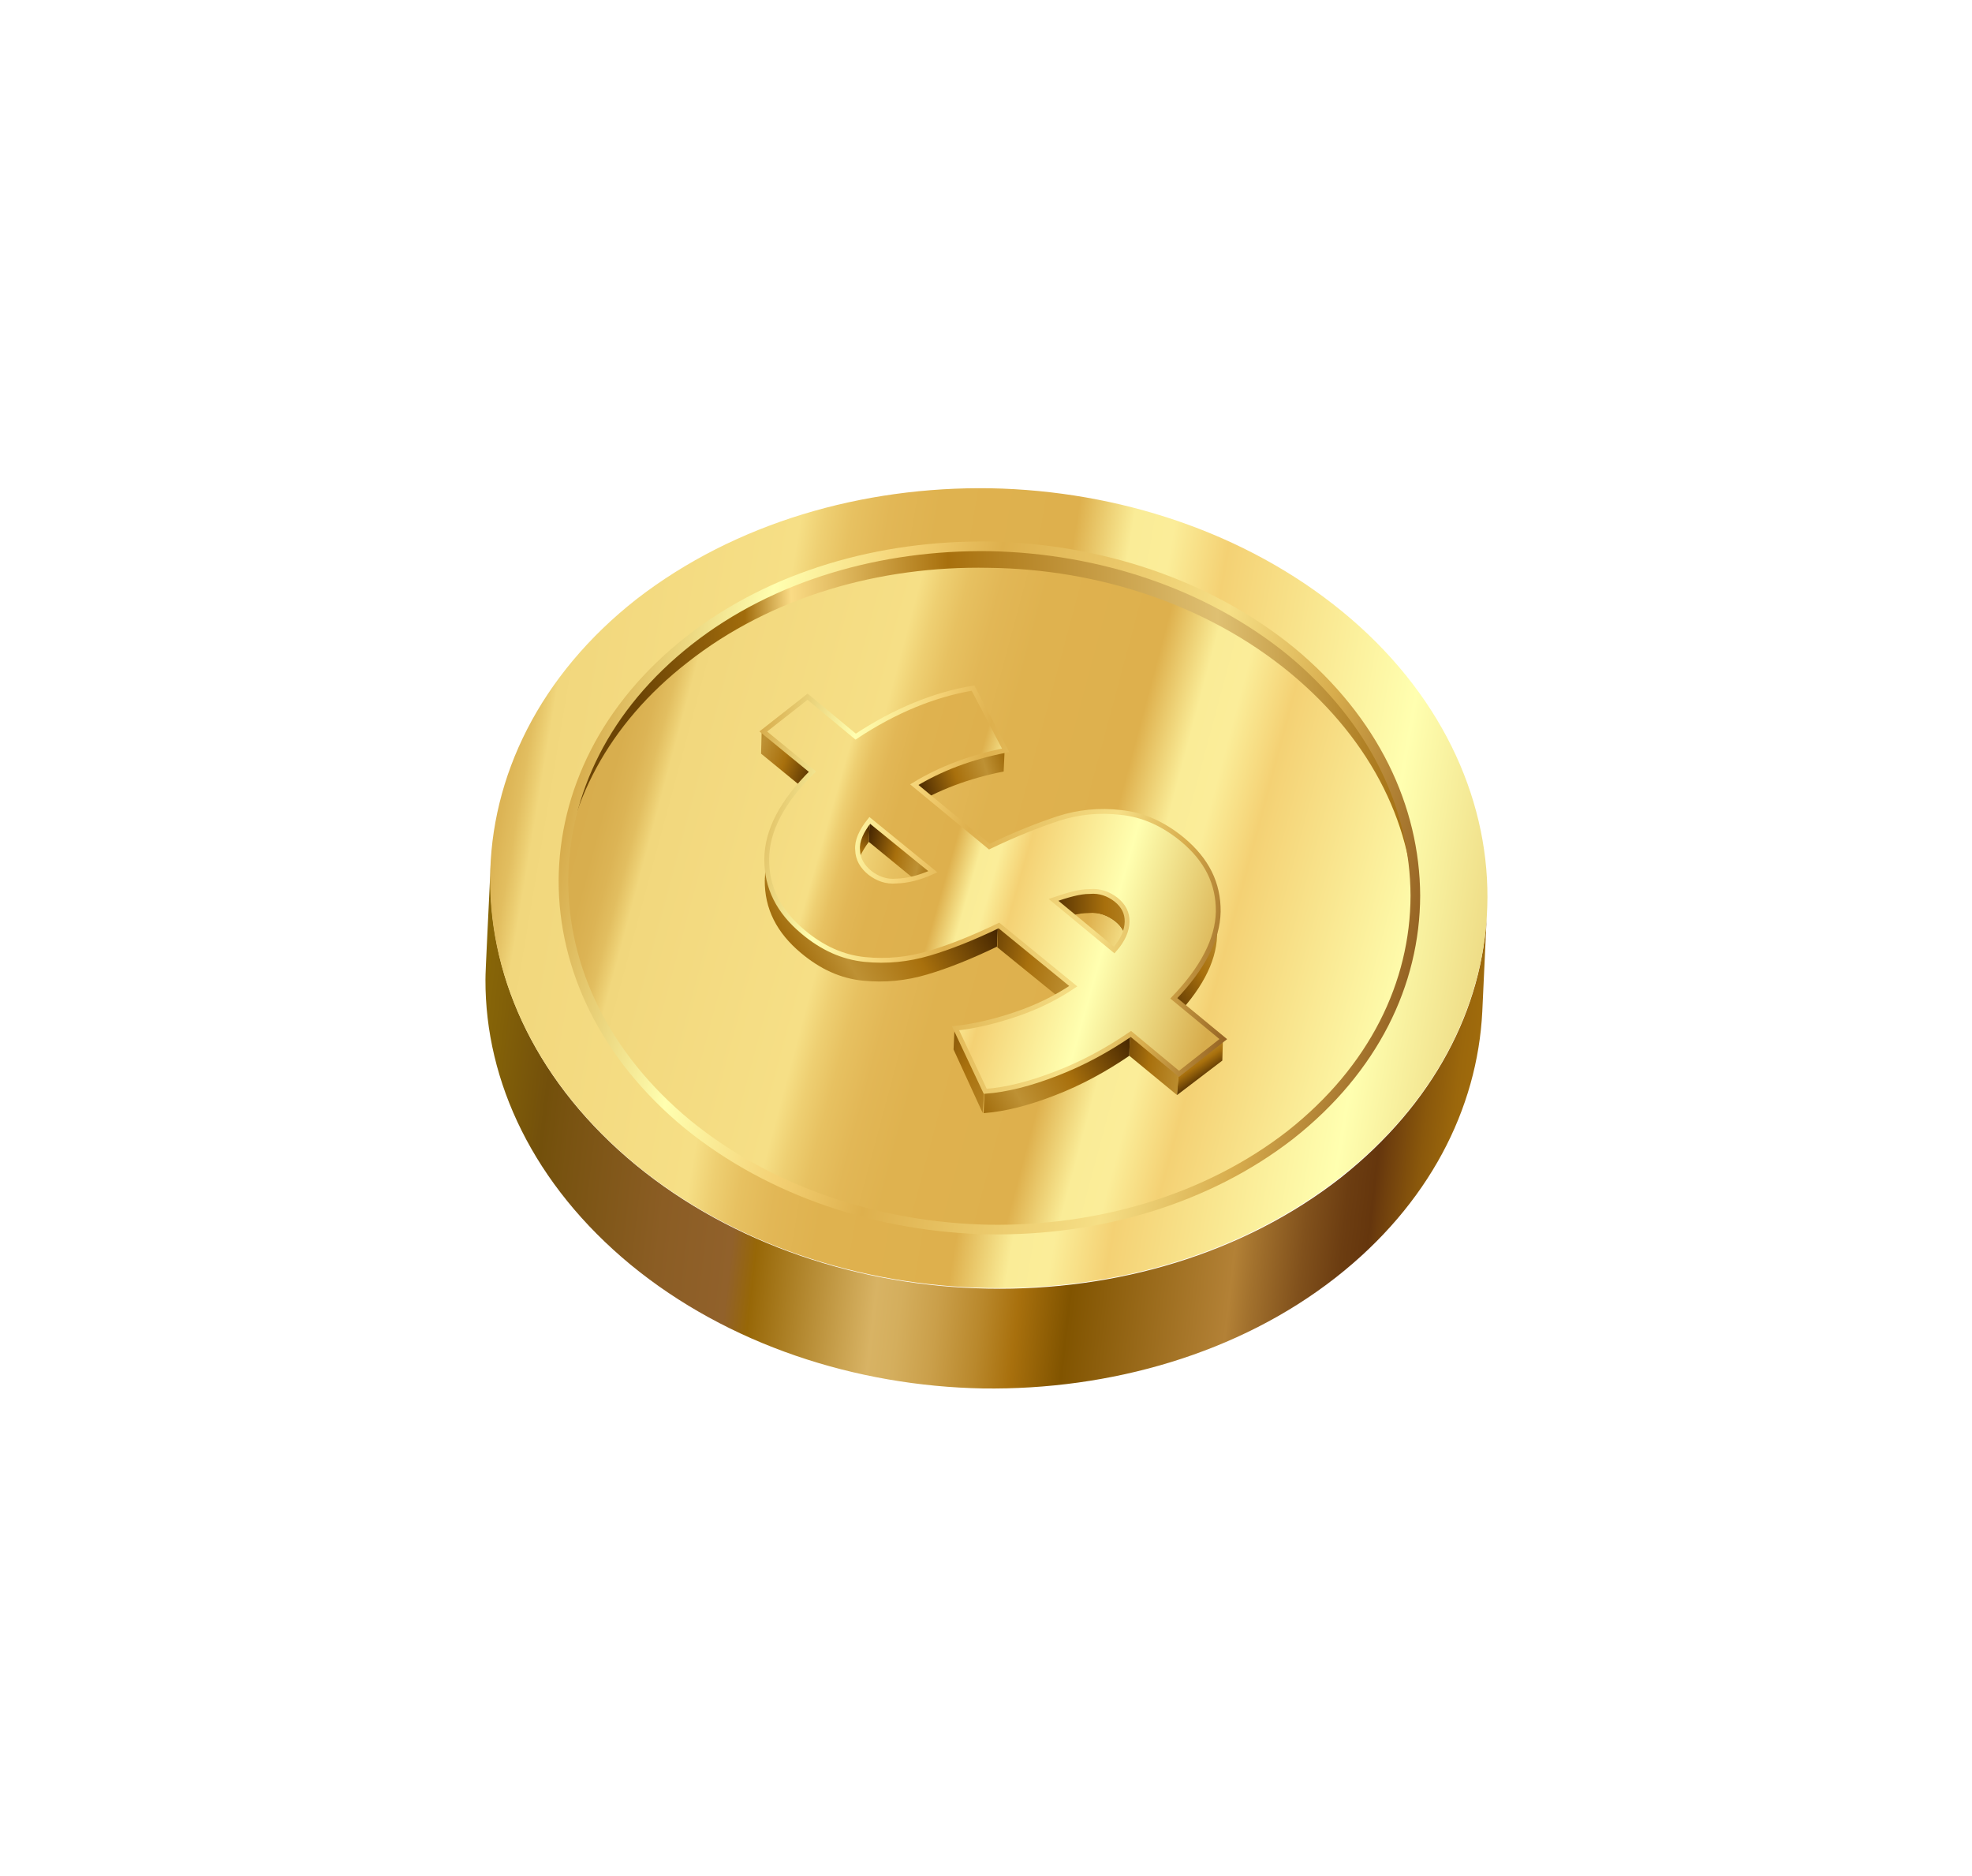 <svg width="205" height="195" viewBox="0 0 205 195" fill="none" xmlns="http://www.w3.org/2000/svg">
<g filter="url(#filter0_d_5_6537)">
<path d="M137.134 83.093C137.109 92.227 132.792 101.147 124.136 107.969C115.442 114.725 104.111 117.966 92.812 117.802C81.475 117.573 70.169 113.938 61.488 106.876C52.873 99.777 48.55 90.634 48.574 81.5C48.637 72.43 52.916 63.445 61.572 56.624C70.228 49.802 81.597 46.626 92.897 46.79C104.234 47.02 115.539 50.655 124.22 57.716C132.873 64.881 137.093 73.996 137.134 83.093Z" fill="url(#paint0_linear_5_6537)"/>
<path d="M137.134 83.093L137.032 85.323C137.056 76.189 132.771 67.111 124.118 59.947C115.503 52.848 104.159 49.147 92.795 49.021C81.457 48.791 70.126 52.033 61.471 58.854C53.195 65.282 48.82 73.801 48.429 82.452L48.531 80.222C48.922 71.571 53.232 63.089 61.572 56.624C70.266 49.867 81.597 46.626 92.897 46.79C104.234 47.02 115.539 50.655 124.22 57.716C132.873 64.881 137.158 73.959 137.134 83.093Z" fill="url(#paint1_linear_5_6537)"/>
<path d="M137.074 84.343L136.972 86.574C136.979 86.135 137.024 85.762 137.032 85.323L137.134 83.093C137.126 83.531 137.081 83.905 137.074 84.343Z" fill="url(#paint2_linear_5_6537)"/>
<path d="M144.577 84.702L144.092 95.144C143.586 105.251 138.555 115.192 128.867 122.783C118.76 130.702 105.407 134.503 92.185 134.319C78.926 134.071 65.658 129.745 55.591 121.486C45.487 113.161 40.429 102.445 40.466 91.827C40.436 91.323 40.891 82.635 40.899 82.197L41.001 79.966C40.993 80.405 40.959 80.946 40.989 81.45C40.952 92.067 46.01 102.784 56.114 111.108C66.181 119.367 79.449 123.693 92.708 123.942C105.968 124.191 119.218 120.363 129.39 112.405C139.04 104.749 144.174 94.836 144.577 84.702Z" fill="url(#paint3_linear_5_6537)"/>
<path d="M129.566 53.587C119.5 45.328 106.232 41.002 92.972 40.753C79.648 40.542 66.398 44.37 56.188 52.263C46.082 60.182 40.988 70.767 40.951 81.384C40.914 92.002 45.972 102.719 56.077 111.043C66.143 119.302 79.412 123.628 92.671 123.877C105.93 124.126 119.18 120.297 129.352 112.34C139.459 104.42 144.59 93.901 144.627 83.283C144.663 72.665 139.633 61.846 129.566 53.587ZM137.134 83.093C137.109 92.227 132.792 101.147 124.136 107.969C115.442 114.725 104.111 117.967 92.812 117.802C81.475 117.573 70.169 113.938 61.488 106.876C52.873 99.777 48.55 90.634 48.574 81.5C48.637 72.431 52.916 63.445 61.572 56.624C70.228 49.802 81.597 46.626 92.897 46.79C104.234 47.02 115.539 50.655 124.22 57.716C132.873 64.881 137.093 73.996 137.134 83.093Z" fill="url(#paint4_linear_5_6537)"/>
<path d="M137.134 83.093C137.109 92.227 132.792 101.147 124.136 107.969C115.442 114.725 104.111 117.966 92.812 117.802C81.475 117.573 70.169 113.938 61.488 106.876C52.873 99.777 48.55 90.634 48.574 81.5C48.637 72.43 52.916 63.445 61.572 56.624C70.228 49.802 81.597 46.626 92.897 46.79C104.234 47.02 115.539 50.655 124.22 57.716C132.873 64.881 137.093 73.996 137.134 83.093Z" stroke="url(#paint5_linear_5_6537)" stroke-miterlimit="10"/>
<path d="M74.322 70.282L74.22 72.513L69.117 68.337L69.181 66.041L74.322 70.282Z" fill="url(#paint6_linear_5_6537)"/>
<path d="M94.437 67.963L94.335 70.193C90.671 70.918 87.542 72.117 84.844 73.762L84.945 71.532C87.644 69.887 90.773 68.688 94.437 67.963Z" fill="url(#paint7_linear_5_6537)"/>
<path d="M80.418 75.275L80.316 77.505C79.537 78.563 79.122 79.498 79.004 80.347L79.106 78.117C79.224 77.267 79.639 76.332 80.418 75.275Z" fill="url(#paint8_linear_5_6537)"/>
<path d="M86.973 80.61L86.909 82.906L80.316 77.505L80.418 75.275L86.973 80.61Z" fill="url(#paint9_linear_5_6537)"/>
<path d="M107.168 85.801L107.066 88.032C107.081 87.154 106.732 86.4 105.918 85.742C105.141 85.148 104.243 84.797 103.171 84.895C102.126 84.891 100.868 85.269 99.415 85.761L99.517 83.531C100.932 82.974 102.228 82.66 103.273 82.665C104.383 82.632 105.243 82.918 106.02 83.511C106.834 84.17 107.183 84.924 107.168 85.801Z" fill="url(#paint10_linear_5_6537)"/>
<path d="M107.168 85.801L107.066 88.032C107.081 87.154 106.732 86.4 105.918 85.742C105.141 85.148 104.243 84.797 103.171 84.895C102.126 84.891 100.868 85.269 99.415 85.761L99.517 83.531C100.932 82.974 102.228 82.66 103.273 82.665C104.383 82.632 105.243 82.918 106.02 83.511C106.834 84.17 107.183 84.924 107.168 85.801Z" fill="url(#paint11_linear_5_6537)"/>
<path d="M107.178 85.969L107.076 88.2L107.066 88.032L107.168 85.801L107.178 85.969Z" fill="url(#paint12_linear_5_6537)"/>
<path d="M93.744 86.169L93.642 88.399C90.923 89.708 88.52 90.661 86.368 91.296C84.215 91.931 82.005 92.165 79.7 91.932C77.394 91.7 75.281 90.748 73.258 89.05C70.739 86.943 69.478 84.458 69.502 81.491C69.529 81.388 69.492 81.323 69.519 81.22L69.621 78.99C69.594 79.092 69.631 79.157 69.604 79.26C69.58 82.227 70.841 84.713 73.36 86.82C75.383 88.518 77.561 89.432 79.802 89.702C82.107 89.934 84.252 89.738 86.47 89.066C88.622 88.431 91.025 87.478 93.744 86.169Z" fill="url(#paint13_linear_5_6537)"/>
<path d="M101.469 92.479L101.367 94.709L93.679 88.465L93.744 86.169L101.469 92.479Z" fill="url(#paint14_linear_5_6537)"/>
<path d="M116.588 84.966L116.523 87.262C116.424 90.099 114.814 93.026 111.86 96.034L111.962 93.804C114.981 90.758 116.489 87.803 116.588 84.966Z" fill="url(#paint15_linear_5_6537)"/>
<path d="M112.528 101.555L112.361 103.823L107.398 99.739L107.463 97.444L112.528 101.555Z" fill="url(#paint16_linear_5_6537)"/>
<path d="M117.131 97.942L117.066 100.238L112.361 103.823L112.528 101.555L117.131 97.942Z" fill="url(#paint17_linear_5_6537)"/>
<path d="M107.463 97.444L107.398 99.74C104.97 101.402 102.392 102.803 99.691 103.842C96.925 104.918 94.502 105.535 92.254 105.704L92.356 103.473C94.604 103.305 97.092 102.65 99.793 101.611C102.522 100.47 105.072 99.171 107.463 97.444Z" fill="url(#paint18_linear_5_6537)"/>
<path d="M106.52 74.45C108.826 74.682 110.939 75.633 112.924 77.267C115.443 79.373 116.667 81.794 116.643 84.761C116.581 87.663 115.008 90.655 112.027 93.766L117.168 98.007L112.566 101.62L107.565 97.472C105.138 99.134 102.559 100.536 99.858 101.574C97.092 102.65 94.669 103.267 92.421 103.436L89.332 96.881C91.374 96.657 93.434 96.163 95.614 95.425C97.794 94.688 99.758 93.728 101.572 92.507L93.847 86.197C91.128 87.506 88.725 88.459 86.573 89.093C84.42 89.728 82.21 89.962 79.904 89.73C77.599 89.497 75.486 88.546 73.463 86.847C70.944 84.74 69.683 82.255 69.707 79.288C69.731 76.321 71.303 73.328 74.453 70.207L69.349 66.031L73.951 62.419L78.952 66.567C83.036 63.862 87.115 62.201 91.152 61.521L94.54 67.99C90.876 68.716 87.747 69.915 85.048 71.559L92.849 78C95.502 76.728 97.905 75.775 100.02 75.076C102.07 74.413 104.28 74.18 106.52 74.45ZM86.973 80.61L80.418 75.275C79.509 76.408 79.066 77.445 79.154 78.35C79.177 79.292 79.628 80.074 80.443 80.733C81.22 81.326 82.117 81.677 83.19 81.579C84.3 81.546 85.53 81.27 86.973 80.61ZM107.168 85.801C107.183 84.924 106.834 84.17 106.02 83.511C105.243 82.918 104.345 82.567 103.273 82.665C102.228 82.66 100.97 83.039 99.517 83.531L105.828 88.746C106.775 87.678 107.153 86.678 107.168 85.801Z" fill="url(#paint19_linear_5_6537)"/>
<path d="M92.318 103.408L92.151 105.676L89.127 99.084L89.229 96.853L92.318 103.408Z" fill="url(#paint20_linear_5_6537)"/>
<path d="M106.52 74.45C108.826 74.682 110.939 75.633 112.924 77.267C115.443 79.373 116.667 81.794 116.643 84.761C116.581 87.663 115.008 90.655 112.027 93.766L117.168 98.007L112.566 101.62L107.565 97.472C105.138 99.134 102.559 100.536 99.858 101.574C97.092 102.65 94.669 103.267 92.421 103.436L89.332 96.881C91.374 96.657 93.434 96.163 95.614 95.425C97.794 94.688 99.758 93.728 101.572 92.507L93.847 86.197C91.128 87.506 88.725 88.459 86.573 89.093C84.42 89.728 82.21 89.962 79.904 89.73C77.599 89.497 75.486 88.546 73.463 86.847C70.944 84.74 69.683 82.255 69.707 79.288C69.731 76.321 71.303 73.328 74.453 70.207L69.349 66.031L73.951 62.419L78.952 66.567C83.036 63.862 87.115 62.201 91.152 61.521L94.54 67.99C90.876 68.716 87.747 69.915 85.048 71.559L92.849 78C95.502 76.728 97.905 75.775 100.02 75.076C102.07 74.413 104.28 74.18 106.52 74.45ZM86.973 80.61L80.418 75.275C79.509 76.408 79.066 77.445 79.154 78.35C79.177 79.292 79.628 80.074 80.443 80.733C81.22 81.326 82.117 81.677 83.19 81.579C84.3 81.546 85.53 81.27 86.973 80.61ZM107.168 85.801C107.183 84.924 106.834 84.17 106.02 83.511C105.243 82.918 104.345 82.567 103.273 82.665C102.228 82.66 100.97 83.039 99.517 83.531L105.828 88.746C106.775 87.678 107.153 86.678 107.168 85.801Z" stroke="url(#paint21_linear_5_6537)" stroke-width="0.5" stroke-miterlimit="10"/>
</g>
<defs>
<filter id="filter0_d_5_6537" x="-17" y="-21" width="239.055" height="237.045" filterUnits="userSpaceOnUse" color-interpolation-filters="sRGB">
<feFlood flood-opacity="0" result="BackgroundImageFix"/>
<feColorMatrix in="SourceAlpha" type="matrix" values="0 0 0 0 0 0 0 0 0 0 0 0 0 0 0 0 0 0 127 0" result="hardAlpha"/>
<feOffset dx="10" dy="10"/>
<feGaussianBlur stdDeviation="25"/>
<feComposite in2="hardAlpha" operator="out"/>
<feColorMatrix type="matrix" values="0 0 0 0 0 0 0 0 0 0 0 0 0 0 0 0 0 0 0.75 0"/>
<feBlend mode="normal" in2="BackgroundImageFix" result="effect1_dropShadow_5_6537"/>
<feBlend mode="normal" in="SourceGraphic" in2="effect1_dropShadow_5_6537" result="shape"/>
</filter>
<linearGradient id="paint0_linear_5_6537" x1="160.899" y1="100.539" x2="27.631" y2="64.83" gradientUnits="userSpaceOnUse">
<stop stop-color="#D7AC4C"/>
<stop offset="0.182" stop-color="#FFFFB0"/>
<stop offset="0.327" stop-color="#F4D174"/>
<stop offset="0.366" stop-color="#FBED99"/>
<stop offset="0.394" stop-color="#FAEC97"/>
<stop offset="0.433" stop-color="#DEB04D"/>
<stop offset="0.527" stop-color="#DFB24F"/>
<stop offset="0.561" stop-color="#E2B756"/>
<stop offset="0.586" stop-color="#E7C161"/>
<stop offset="0.605" stop-color="#EECF72"/>
<stop offset="0.621" stop-color="#F6DF86"/>
<stop offset="0.753" stop-color="#F2D87E"/>
<stop offset="0.767" stop-color="#F1D77D"/>
<stop offset="0.772" stop-color="#EBCD71"/>
<stop offset="0.78" stop-color="#E2BE60"/>
<stop offset="0.791" stop-color="#DCB455"/>
<stop offset="0.807" stop-color="#D8AE4E"/>
<stop offset="0.849" stop-color="#D7AC4C"/>
<stop offset="1" stop-color="#966424"/>
</linearGradient>
<linearGradient id="paint1_linear_5_6537" x1="136.787" y1="65.622" x2="50.636" y2="67.318" gradientUnits="userSpaceOnUse">
<stop stop-color="#A16C0C"/>
<stop offset="0.232" stop-color="#DFC072"/>
<stop offset="0.556" stop-color="#A8700D"/>
<stop offset="0.746" stop-color="#FADB85"/>
<stop offset="0.802" stop-color="#A16C0C"/>
<stop offset="0.933" stop-color="#6C4405"/>
</linearGradient>
<linearGradient id="paint2_linear_5_6537" x1="136.251" y1="85.307" x2="137.863" y2="84.377" gradientUnits="userSpaceOnUse">
<stop stop-color="#A16C0C"/>
<stop offset="0.182" stop-color="#C9BF70"/>
<stop offset="0.327" stop-color="#BE9134"/>
<stop offset="0.433" stop-color="#A8700D"/>
<stop offset="0.707" stop-color="#C09F46"/>
<stop offset="0.849" stop-color="#A16C0C"/>
<stop offset="1" stop-color="#602400"/>
</linearGradient>
<linearGradient id="paint3_linear_5_6537" x1="12.559" y1="97.524" x2="145.791" y2="112.78" gradientUnits="userSpaceOnUse">
<stop stop-color="#B39200"/>
<stop offset="0.057" stop-color="#AD8C01"/>
<stop offset="0.131" stop-color="#9D7C04"/>
<stop offset="0.216" stop-color="#836108"/>
<stop offset="0.259" stop-color="#73500B"/>
<stop offset="0.28" stop-color="#795311"/>
<stop offset="0.359" stop-color="#8B5D24"/>
<stop offset="0.415" stop-color="#91612B"/>
<stop offset="0.434" stop-color="#976707"/>
<stop offset="0.53" stop-color="#D8B364"/>
<stop offset="0.55" stop-color="#D4AE5D"/>
<stop offset="0.579" stop-color="#CA9F4A"/>
<stop offset="0.613" stop-color="#B9882C"/>
<stop offset="0.641" stop-color="#A8700D"/>
<stop offset="0.68" stop-color="#815400"/>
<stop offset="0.803" stop-color="#B38136"/>
<stop offset="0.819" stop-color="#A2712D"/>
<stop offset="0.855" stop-color="#81511C"/>
<stop offset="0.885" stop-color="#6C3D11"/>
<stop offset="0.905" stop-color="#65360D"/>
<stop offset="0.913" stop-color="#6F3F0D"/>
<stop offset="0.938" stop-color="#8A580C"/>
<stop offset="0.96" stop-color="#9B670C"/>
<stop offset="0.977" stop-color="#A16C0C"/>
<stop offset="1" stop-color="#B9924B"/>
</linearGradient>
<linearGradient id="paint4_linear_5_6537" x1="159.767" y1="93.537" x2="11.167" y2="68.588" gradientUnits="userSpaceOnUse">
<stop stop-color="#D7AC4C"/>
<stop offset="0.182" stop-color="#FFFFB0"/>
<stop offset="0.327" stop-color="#F4D174"/>
<stop offset="0.366" stop-color="#FBED99"/>
<stop offset="0.394" stop-color="#FAEC97"/>
<stop offset="0.433" stop-color="#DEB04D"/>
<stop offset="0.527" stop-color="#DFB24F"/>
<stop offset="0.561" stop-color="#E2B756"/>
<stop offset="0.586" stop-color="#E7C161"/>
<stop offset="0.605" stop-color="#EECF72"/>
<stop offset="0.621" stop-color="#F6DF86"/>
<stop offset="0.753" stop-color="#F2D87E"/>
<stop offset="0.767" stop-color="#F1D77D"/>
<stop offset="0.772" stop-color="#EBCD71"/>
<stop offset="0.78" stop-color="#E2BE60"/>
<stop offset="0.791" stop-color="#DCB455"/>
<stop offset="0.807" stop-color="#D8AE4E"/>
<stop offset="0.849" stop-color="#D7AC4C"/>
<stop offset="1" stop-color="#966424"/>
</linearGradient>
<linearGradient id="paint5_linear_5_6537" x1="49.265" y1="73.091" x2="136.35" y2="91.496" gradientUnits="userSpaceOnUse">
<stop stop-color="#D7AC4C"/>
<stop offset="0.182" stop-color="#FFFFB0"/>
<stop offset="0.327" stop-color="#F4D174"/>
<stop offset="0.433" stop-color="#DEB04D"/>
<stop offset="0.707" stop-color="#F6DF86"/>
<stop offset="0.849" stop-color="#D7AC4C"/>
<stop offset="1" stop-color="#966424"/>
</linearGradient>
<linearGradient id="paint6_linear_5_6537" x1="66.963" y1="67.483" x2="75.172" y2="70.56" gradientUnits="userSpaceOnUse">
<stop stop-color="#A16C0C"/>
<stop offset="0.232" stop-color="#BE9134"/>
<stop offset="0.556" stop-color="#A8700D"/>
<stop offset="1" stop-color="#432400"/>
</linearGradient>
<linearGradient id="paint7_linear_5_6537" x1="94.64" y1="69.189" x2="85.276" y2="72.152" gradientUnits="userSpaceOnUse">
<stop stop-color="#A16C0C"/>
<stop offset="0.232" stop-color="#BE9134"/>
<stop offset="0.556" stop-color="#A8700D"/>
<stop offset="1" stop-color="#432400"/>
</linearGradient>
<linearGradient id="paint8_linear_5_6537" x1="77.388" y1="81.08" x2="81.066" y2="76.025" gradientUnits="userSpaceOnUse">
<stop stop-color="#A16C0C"/>
<stop offset="0.232" stop-color="#BE9134"/>
<stop offset="0.556" stop-color="#A8700D"/>
<stop offset="1" stop-color="#432400"/>
</linearGradient>
<linearGradient id="paint9_linear_5_6537" x1="87.203" y1="79.875" x2="79.804" y2="78.202" gradientUnits="userSpaceOnUse">
<stop stop-color="#A16C0C"/>
<stop offset="0.232" stop-color="#BE9134"/>
<stop offset="0.556" stop-color="#A8700D"/>
<stop offset="1" stop-color="#432400"/>
</linearGradient>
<linearGradient id="paint10_linear_5_6537" x1="100.411" y1="87.468" x2="106.545" y2="83.927" gradientUnits="userSpaceOnUse">
<stop stop-color="#A16C0C"/>
<stop offset="0.232" stop-color="#BE9134"/>
<stop offset="0.556" stop-color="#A8700D"/>
<stop offset="1" stop-color="#432400"/>
</linearGradient>
<linearGradient id="paint11_linear_5_6537" x1="112.932" y1="85.443" x2="98.42" y2="85.271" gradientUnits="userSpaceOnUse">
<stop stop-color="#A16C0C"/>
<stop offset="0.232" stop-color="#BE9134"/>
<stop offset="0.556" stop-color="#A8700D"/>
<stop offset="1" stop-color="#432400"/>
</linearGradient>
<linearGradient id="paint12_linear_5_6537" x1="106.584" y1="87.322" x2="107.698" y2="86.679" gradientUnits="userSpaceOnUse">
<stop stop-color="#A16C0C"/>
<stop offset="0.182" stop-color="#DBBF7D"/>
<stop offset="0.327" stop-color="#BE9134"/>
<stop offset="0.433" stop-color="#A8700D"/>
<stop offset="0.707" stop-color="#D9AA59"/>
<stop offset="0.849" stop-color="#A16C0C"/>
<stop offset="1" stop-color="#602400"/>
</linearGradient>
<linearGradient id="paint13_linear_5_6537" x1="72.369" y1="89.07" x2="89.663" y2="79.086" gradientUnits="userSpaceOnUse">
<stop stop-color="#A16C0C"/>
<stop offset="0.232" stop-color="#BE9134"/>
<stop offset="0.556" stop-color="#A8700D"/>
<stop offset="1" stop-color="#432400"/>
</linearGradient>
<linearGradient id="paint14_linear_5_6537" x1="105.309" y1="92.185" x2="90.004" y2="88.807" gradientUnits="userSpaceOnUse">
<stop stop-color="#A16C0C"/>
<stop offset="0.232" stop-color="#BE9134"/>
<stop offset="0.556" stop-color="#A8700D"/>
<stop offset="1" stop-color="#432400"/>
</linearGradient>
<linearGradient id="paint15_linear_5_6537" x1="121.083" y1="86.206" x2="109.237" y2="93.615" gradientUnits="userSpaceOnUse">
<stop stop-color="#A16C0C"/>
<stop offset="0.232" stop-color="#BE9134"/>
<stop offset="0.556" stop-color="#A8700D"/>
<stop offset="1" stop-color="#432400"/>
</linearGradient>
<linearGradient id="paint16_linear_5_6537" x1="115.966" y1="101.361" x2="104.16" y2="99.953" gradientUnits="userSpaceOnUse">
<stop stop-color="#A16C0C"/>
<stop offset="0.232" stop-color="#BE9134"/>
<stop offset="0.556" stop-color="#A8700D"/>
<stop offset="1" stop-color="#432400"/>
</linearGradient>
<linearGradient id="paint17_linear_5_6537" x1="113.31" y1="98.725" x2="115.635" y2="102.187" gradientUnits="userSpaceOnUse">
<stop stop-color="#A16C0C"/>
<stop offset="0.232" stop-color="#BE9134"/>
<stop offset="0.556" stop-color="#A8700D"/>
<stop offset="1" stop-color="#432400"/>
</linearGradient>
<linearGradient id="paint18_linear_5_6537" x1="92.355" y1="105.968" x2="107.392" y2="97.286" gradientUnits="userSpaceOnUse">
<stop stop-color="#A16C0C"/>
<stop offset="0.232" stop-color="#BE9134"/>
<stop offset="0.556" stop-color="#A8700D"/>
<stop offset="1" stop-color="#432400"/>
</linearGradient>
<linearGradient id="paint19_linear_5_6537" x1="117.702" y1="89.922" x2="49.552" y2="70.423" gradientUnits="userSpaceOnUse">
<stop stop-color="#D7AC4C"/>
<stop offset="0.182" stop-color="#FFFFB0"/>
<stop offset="0.327" stop-color="#F4D174"/>
<stop offset="0.366" stop-color="#FBED99"/>
<stop offset="0.394" stop-color="#FAEC97"/>
<stop offset="0.433" stop-color="#DEB04D"/>
<stop offset="0.527" stop-color="#DFB24F"/>
<stop offset="0.561" stop-color="#E2B756"/>
<stop offset="0.586" stop-color="#E7C161"/>
<stop offset="0.605" stop-color="#EECF72"/>
<stop offset="0.621" stop-color="#F6DF86"/>
<stop offset="0.753" stop-color="#F2D87E"/>
<stop offset="0.767" stop-color="#F1D77D"/>
<stop offset="0.772" stop-color="#EBCD71"/>
<stop offset="0.78" stop-color="#E2BE60"/>
<stop offset="0.791" stop-color="#DCB455"/>
<stop offset="0.807" stop-color="#D8AE4E"/>
<stop offset="0.849" stop-color="#D7AC4C"/>
<stop offset="1" stop-color="#966424"/>
</linearGradient>
<linearGradient id="paint20_linear_5_6537" x1="101.005" y1="107.611" x2="81.779" y2="95.749" gradientUnits="userSpaceOnUse">
<stop stop-color="#A16C0C"/>
<stop offset="0.232" stop-color="#BE9134"/>
<stop offset="0.556" stop-color="#A8700D"/>
<stop offset="1" stop-color="#432400"/>
</linearGradient>
<linearGradient id="paint21_linear_5_6537" x1="66.567" y1="77.166" x2="119.467" y2="88.346" gradientUnits="userSpaceOnUse">
<stop stop-color="#D7AC4C"/>
<stop offset="0.182" stop-color="#FFFFB0"/>
<stop offset="0.327" stop-color="#F4D174"/>
<stop offset="0.433" stop-color="#DEB04D"/>
<stop offset="0.707" stop-color="#F6DF86"/>
<stop offset="0.849" stop-color="#D7AC4C"/>
<stop offset="1" stop-color="#966424"/>
</linearGradient>
</defs>
</svg>
